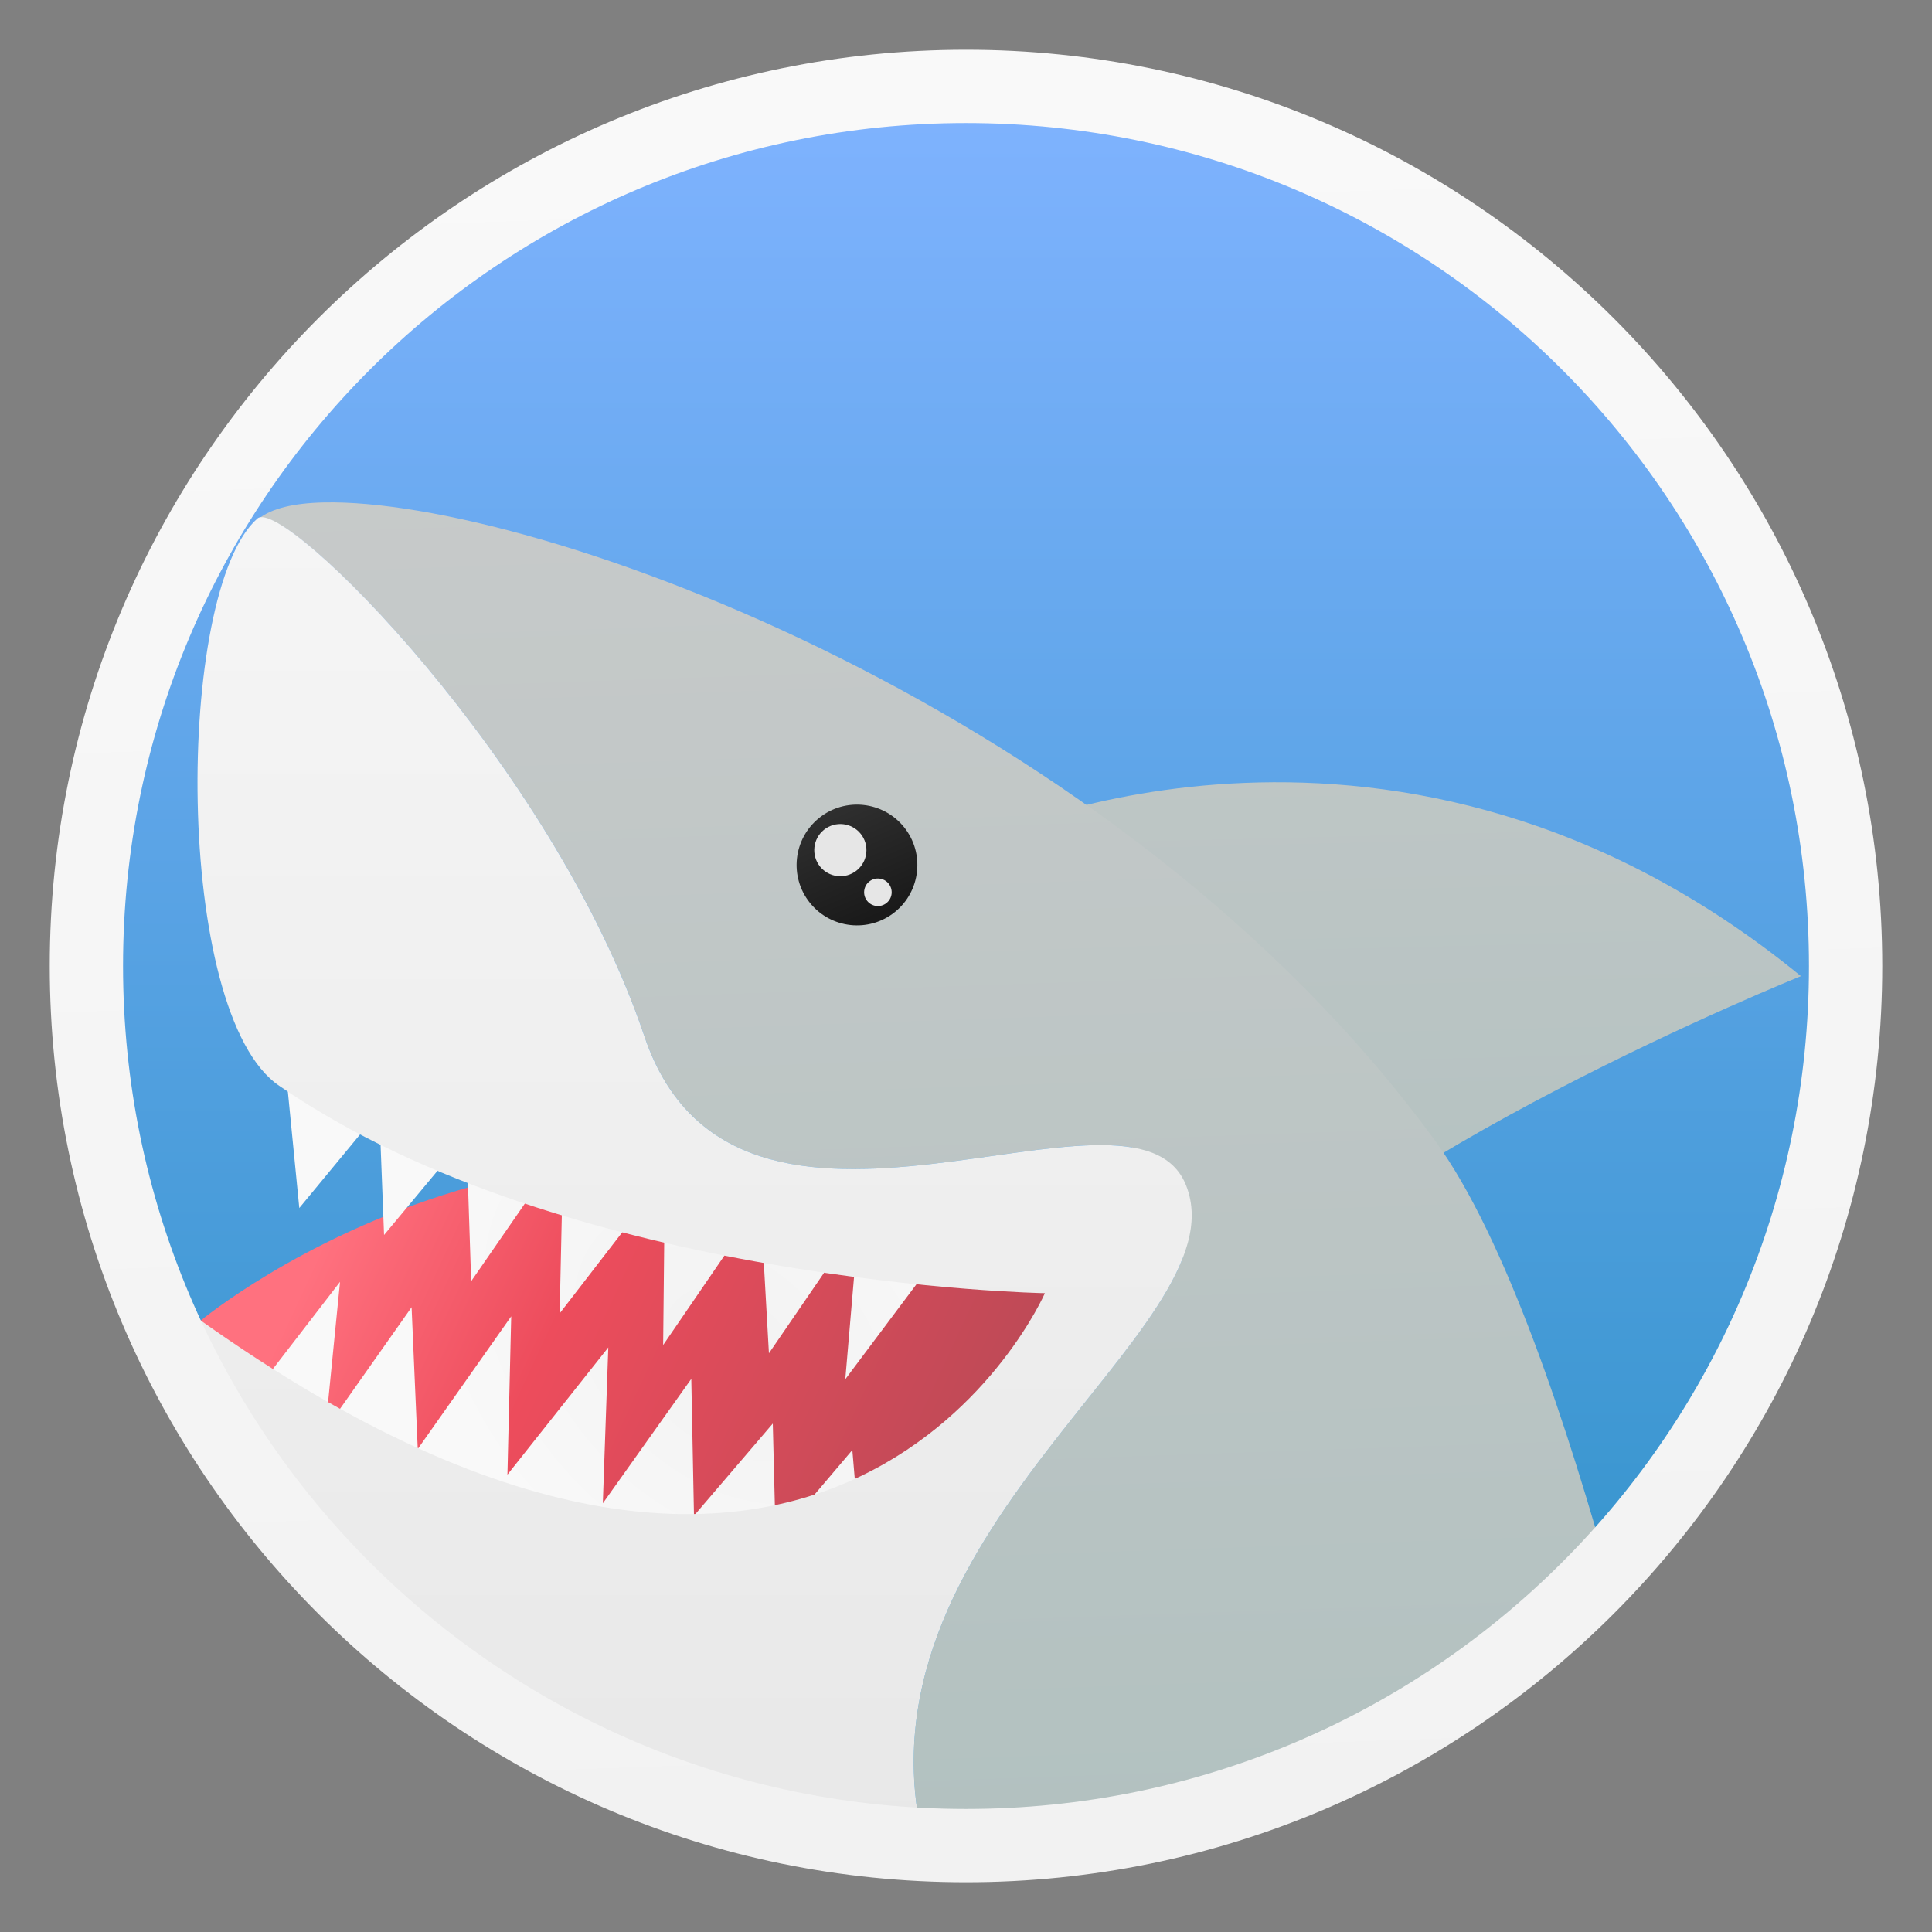 <svg style="clip-rule:evenodd;fill-rule:evenodd;stroke-linejoin:round;stroke-miterlimit:2" version="1.1" viewBox="0 0 48 48" xmlns="http://www.w3.org/2000/svg">
 <rect x="0" y="0" width="48" height="48" fill="#808080" stroke="none"/>
 <circle cx="24" cy="24" r="22.29" style="fill:url(#_Linear1)"/>
 <path d="m44.744 24.252c-9.996-8.172-20.159-3.473-20.159-3.473l5.661 12.35c3.184-4.319 14.498-8.877 14.498-8.877z" style="fill-rule:nonzero;fill:url(#_Linear2)"/>
 <path d="m26.504 31.587s-6.521 15.619-21.524 1.228c0 0 9.842-8.216 21.524-1.228z" style="fill-rule:nonzero;fill:url(#_Linear3)"/>
 <path d="m7.12 26.795l0.316 3.218 1.987-2.406 0.119 3.076 2.045-2.457 0.119 3.606 2.289-3.311-0.09 4.11 2.614-3.388-0.043 4.174 2.417-3.53 0.211 3.735 2.231-3.258-0.334 3.903 2.626-3.505s-6.992-2.682-16.507-3.967" style="fill-rule:nonzero;fill:url(#_Radial4)"/>
 <path d="m21.433 39.062l-0.257-3.036-1.903 2.241-0.073-2.899-1.958 2.289-0.067-3.399-2.198 3.091 0.136-3.872-2.506 3.16 0.094-3.933-2.322 3.296-0.153-3.522-2.143 3.042 0.365-3.673-2.519 3.269s6.554 2.616 15.504 3.946" style="fill-rule:nonzero;fill:url(#_Radial4)"/>
 <path d="m8.043 12.483c-0.753 0.016-1.297 0.152-1.601 0.394 0.812-0.339 7.309 6.175 9.569 12.869 2.295 6.798 12.199 0.424 13.464 3.721 1.393 3.603-8.642 8.623-6.463 16.571-0.092-0.016-0.184-0.041-0.275-0.058 0.279 0.09 0.644 0.195 0.976 0.295 0.096 5e-3 0.191 0.01 0.287 0.014 6.06-9e-3 11.861-2.489 16.054-6.863-1.077-3.895-2.637-8.668-4.395-11.079-7.847-10.761-22.444-15.979-27.616-15.864z" style="fill-rule:nonzero;fill:url(#_Linear6)"/>
 <path d="m22.463 20.553c0.517 0.646 0.413 1.591-0.233 2.109s-1.591 0.413-2.109-0.233-0.414-1.591 0.233-2.109c0.646-0.518 1.591-0.413 2.109 0.233z" style="fill:url(#_Linear7)"/>
 <path d="m21.384 20.716c0.224 0.279 0.179 0.687-0.101 0.911-0.279 0.224-0.687 0.179-0.911-0.1-0.223-0.28-0.178-0.688 0.101-0.912 0.279-0.223 0.687-0.178 0.911 0.101z" style="fill:#e6e6e6"/>
 <path d="m22.078 21.954c0.119 0.148 0.095 0.363-0.053 0.481-0.147 0.119-0.363 0.095-0.481-0.053-0.118-0.147-0.094-0.363 0.053-0.481 0.148-0.118 0.363-0.094 0.481 0.053z" style="fill:#e6e6e6"/>
 <path d="m11.932 22.148s1.326 0.516 1.397 1.938c0.046 0.594-0.803 0.608-1.361-0.167-0.454-0.762 0.255-0.97-0.036-1.771" style="fill-rule:nonzero;fill:#1a1a1a"/>
 <path d="m6.396 12.882c0.642-0.563 7.32 6.066 9.614 12.864 2.295 6.798 12.201 0.425 13.465 3.722 1.394 3.603-8.642 8.622-6.463 16.57-8.625-1.565-17.464-7.349-18.04-13.241 15.795 11.223 20.988-0.668 20.988-0.668s-11.85-0.208-19.017-5.149c-2.643-1.775-2.591-12.307-0.547-14.098z" style="fill-rule:nonzero;fill:url(#_Linear8)"/>
 <path d="m24 1.236c-12.561 0-22.764 10.203-22.764 22.764s10.203 22.764 22.764 22.764 22.764-10.203 22.764-22.764-10.203-22.764-22.764-22.764zm0 1.821c11.577 0 20.943 9.366 20.943 20.943s-9.366 20.943-20.943 20.943-20.943-9.366-20.943-20.943 9.366-20.943 20.943-20.943z" style="fill-rule:nonzero;fill:url(#_Linear9)"/>
 <defs>
  <linearGradient id="_Linear1" x2="1" gradientTransform="matrix(-.085 44.622 -44.622 -.085 24.19 2.175)" gradientUnits="userSpaceOnUse">
   <stop style="stop-color:#80b3ff" offset="0"/>
   <stop style="stop-color:#298fc4" offset="1"/>
  </linearGradient>
  <linearGradient id="_Linear2" x2="1" gradientTransform="matrix(-.454 -30.495 30.495 -.454 35.476 33.249)" gradientUnits="userSpaceOnUse">
   <stop style="stop-color:#b2c1c0" offset="0"/>
   <stop style="stop-color:#ccc" offset="1"/>
  </linearGradient>
  <linearGradient id="_Linear3" x2="1" gradientTransform="matrix(-24.202,-11.342,11.342,-24.202,31.482,43.619)" gradientUnits="userSpaceOnUse">
   <stop style="stop-color:#954852" offset="0"/>
   <stop style="stop-color:#ed4c5c" offset=".77"/>
   <stop style="stop-color:#ff717f" offset="1"/>
  </linearGradient>
  <radialGradient id="_Radial4" cx="0" cy="0" r="1" gradientTransform="matrix(-6.64,-5.85,4.202,-4.77,18.185,33.61)" gradientUnits="userSpaceOnUse">
   <stop style="stop-color:#f2f2f2" offset="0"/>
   <stop style="stop-color:#f9f9f9" offset="1"/>
  </radialGradient>
  <linearGradient id="_Linear6" x2="1" gradientTransform="matrix(-.795 -43.84 43.84 -.795 24.629 46.367)" gradientUnits="userSpaceOnUse">
   <stop style="stop-color:#b2c1c0" offset="0"/>
   <stop style="stop-color:#ccc" offset="1"/>
  </linearGradient>
  <linearGradient id="_Linear7" x2="1" gradientTransform="matrix(-1.361,-3.103,3.103,-1.361,21.366,22.945)" gradientUnits="userSpaceOnUse">
   <stop style="stop-color:#1a1a1a" offset="0"/>
   <stop style="stop-color:#333" offset="1"/>
  </linearGradient>
  <linearGradient id="_Linear8" x2="1" gradientTransform="matrix(-.341 -42.705 42.705 -.341 19.007 45.742)" gradientUnits="userSpaceOnUse">
   <stop style="stop-color:#e8e8e8" offset="0"/>
   <stop style="stop-color:#f9f9f9" offset="1"/>
  </linearGradient>
  <linearGradient id="_Linear9" x2="1" gradientTransform="matrix(-.829 -44.66 44.66 -.829 24.269 46.682)" gradientUnits="userSpaceOnUse">
   <stop style="stop-color:#f2f2f2" offset="0"/>
   <stop style="stop-color:#f9f9f9" offset="1"/>
  </linearGradient>
 </defs>
</svg>
